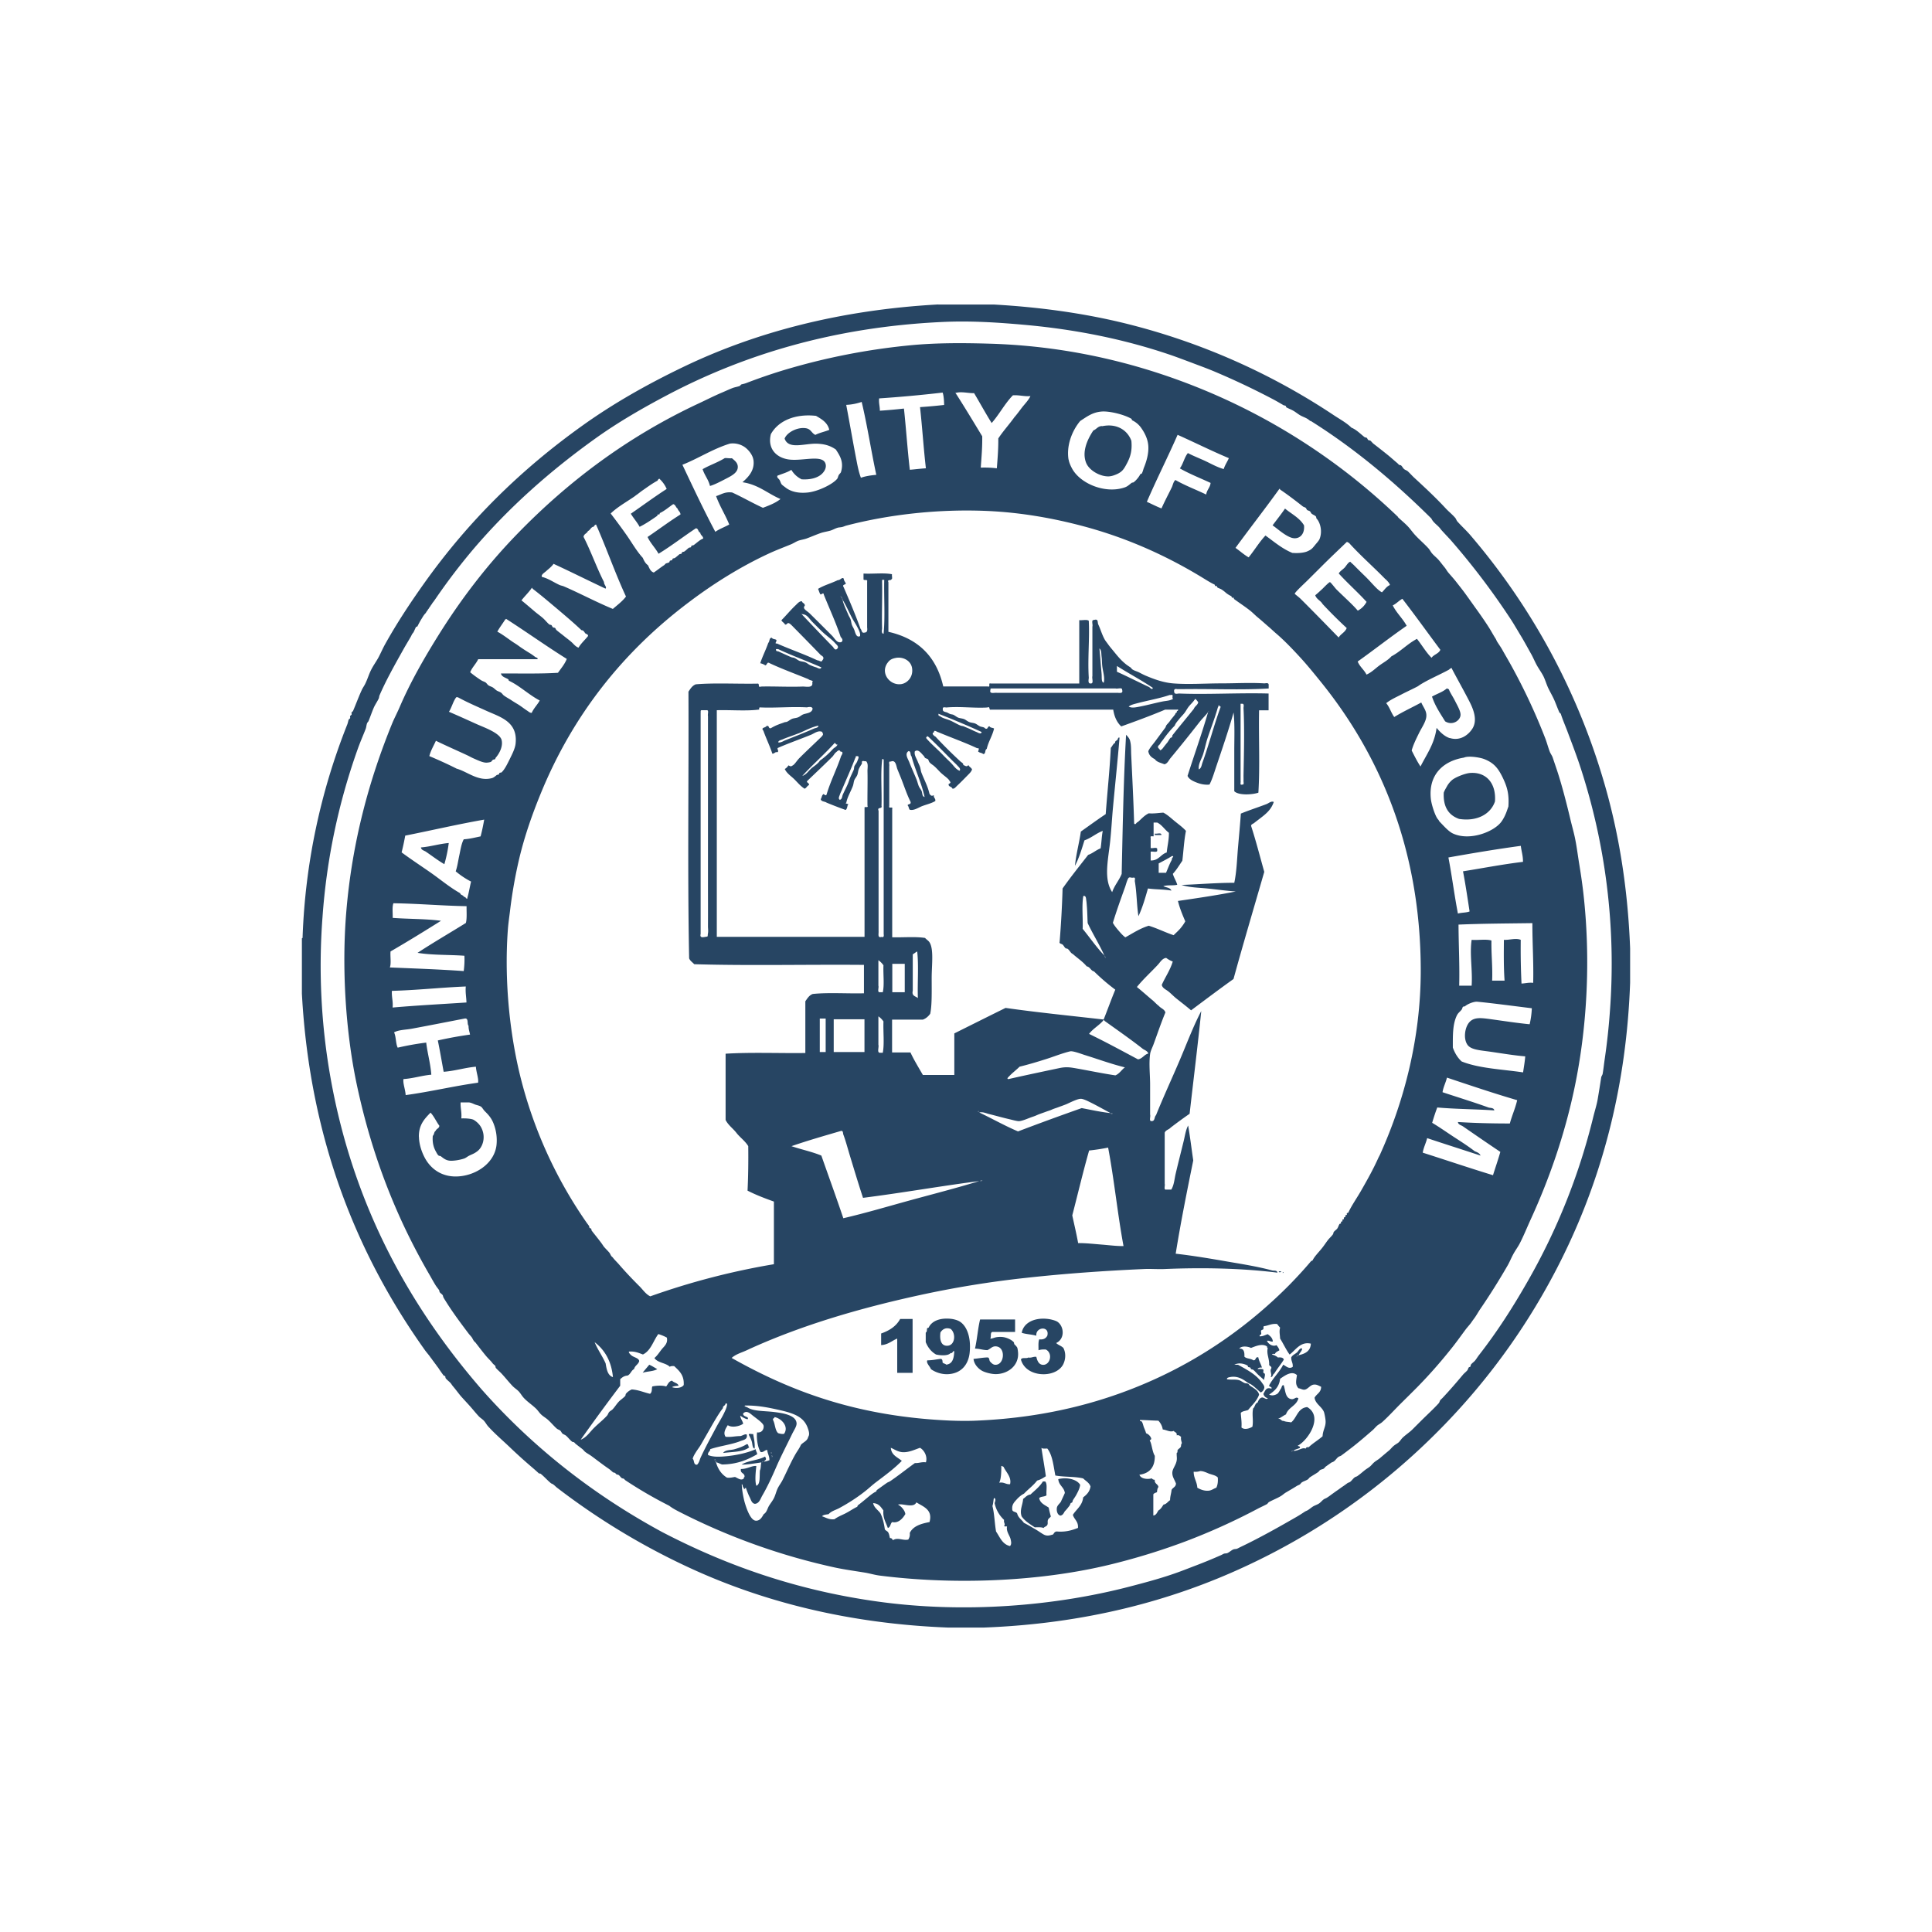 <svg width="128" height="128" fill="none" xmlns="http://www.w3.org/2000/svg"><path fill-rule="evenodd" clip-rule="evenodd" d="M86.83 27.901c-.085-.05-.143-.114-.195-.142-.155-.098-.326-.148-.486-.24-.15-.085-.292-.205-.436-.29-.16-.098-.32-.148-.486-.24-.017-.01-.029-.08-.046-.097-.034-.029-.114-.029-.143-.045-.234-.137-.446-.263-.682-.388a49.901 49.901 0 0 0-3.875-1.836c-.497-.211-1.041-.406-1.5-.582-.549-.204-1.053-.399-1.597-.581-2.856-.959-5.994-1.62-9.452-1.934-1.768-.159-3.61-.285-5.524-.193-7.276.341-13.224 2.224-18.175 4.829-1.689.89-3.304 1.825-4.798 2.896-3.011 2.156-5.702 4.551-8.043 7.288a40.917 40.917 0 0 0-2.473 3.233c-.074.109-.194.286-.24.336-.04.04-.057.103-.098.143-.04.04-.058.102-.097.142-.04.04-.058.103-.097.143-.04.04-.058.102-.098.142-.04.041-.057.103-.097.144-.108.108-.171.222-.24.335-.12.19-.217.372-.293.53-.005.018-.084.03-.097.047-.068.114-.137.325-.194.387-.074.08-.103.166-.143.24-.183.32-.361.604-.533.918-.538.958-1.133 2.018-1.551 2.993-.023.058-.018.12-.047.195-.102.216-.245.41-.337.627-.131.307-.235.62-.338.865-.023.058-.08.098-.097.144-.05.13-.05.267-.097.388-.177.45-.373.894-.533 1.35a41.88 41.88 0 0 0-2.324 11.102 42.485 42.485 0 0 0 .533 10.668c1.528 8.583 5.335 15.248 10.035 20.664 3.343 3.77 7.31 6.912 11.924 9.415 4.093 2.132 8.685 3.809 14.105 4.584 5.91.85 11.978.308 16.867-.963.938-.245 1.843-.485 2.713-.777.59-.193 1.139-.416 1.694-.627a33.73 33.73 0 0 0 1.648-.678c.058-.023.139-.074.195-.097.07-.029.167-.011.241-.045.126-.058.257-.184.389-.24.063-.028.178-.023.24-.045.07-.029.143-.068.195-.097 1.3-.616 2.61-1.357 3.779-2.031.205-.119.394-.245.532-.336.057-.034.143-.063.195-.097.108-.068.223-.166.337-.24.12-.073.264-.113.39-.193.12-.075.216-.21.337-.291.046-.029.144-.063.194-.097.155-.096.23-.16.339-.239.144-.102.228-.165.338-.24.137-.091.234-.17.337-.239.138-.092.24-.166.338-.24.058-.045.137-.05.194-.097.098-.074.19-.216.292-.29.058-.045.139-.052.195-.098.183-.13.32-.256.487-.387.108-.086.229-.148.337-.24.097-.08.19-.21.293-.29.114-.092.223-.15.337-.24.223-.189.43-.365.63-.53.103-.086.183-.2.292-.291.115-.103.246-.16.338-.24.108-.096.183-.238.292-.335.205-.19.43-.332.63-.53l.583-.582c.389-.388.796-.754 1.163-1.158.045-.052.057-.149.097-.194.05-.063.097-.097.142-.143.482-.513.929-1.032 1.358-1.544.086-.103.206-.19.291-.292.052-.069.052-.137.097-.193.018-.023.081-.029.098-.047.035-.04.017-.102.046-.142.086-.114.2-.171.292-.29.08-.103.155-.23.24-.337 1.22-1.568 2.25-3.176 3.247-4.926a41.782 41.782 0 0 0 4.316-10.818c.103-.421.229-.809.292-1.157.086-.501.165-.997.241-1.494.011-.08.079-.153.097-.24.056-.324.09-.666.142-1.014a42.54 42.54 0 0 0 .339-3.136 41.932 41.932 0 0 0-2.038-16.416c-.252-.74-.533-1.47-.779-2.127-.155-.41-.321-.787-.436-1.157-.005-.018-.085-.074-.097-.097-.121-.274-.223-.559-.337-.822-.12-.267-.264-.512-.39-.77-.126-.261-.206-.558-.337-.82-.132-.25-.299-.474-.436-.724s-.246-.525-.389-.77c-.212-.377-.424-.77-.629-1.112-.15-.245-.292-.49-.436-.724-.079-.137-.16-.262-.24-.388a48.136 48.136 0 0 0-4.024-5.308c-.213-.229-.424-.45-.63-.68-.177-.273-.487-.416-.63-.724-2.41-2.393-5.084-4.646-7.998-6.47l-.005.016Zm-24.674-7.726h3.681c3.155.178 6.075.6 8.725 1.254a43.917 43.917 0 0 1 13.814 6.085c.394.262.824.49 1.162.821.326.13.584.404.87.627.04.028.103.017.142.046.041.028.058.113.099.142.045.034.103.018.142.045.063.047.132.143.195.195.304.234.601.467.921.724.236.188.43.37.683.58.034.03.068.076.097.098.034.023.108.018.142.047.076.067.11.164.195.238.063.057.178.086.24.142.15.137.287.297.436.434.675.622 1.426 1.318 2.083 2.03.195.21.43.393.63.627.063.074.08.171.144.24.268.303.565.57.824.867a44.137 44.137 0 0 1 8.776 16.028c1.042 3.433 1.683 7.202 1.843 11.392v2.27c-.241 6.722-1.78 12.43-4.07 17.334a43.778 43.778 0 0 1-8.822 12.55 44.094 44.094 0 0 1-12.6 8.786c-4.906 2.282-10.625 3.803-17.352 4.054h-2.324c-6.663-.256-12.377-1.738-17.255-4.009A46.254 46.254 0 0 1 36.9 98.56c-.103-.08-.166-.165-.292-.24-.028-.016-.068-.027-.097-.045-.24-.193-.44-.433-.682-.627-.04-.035-.108-.011-.142-.046-.103-.097-.276-.25-.436-.387A34.234 34.234 0 0 1 33.7 95.81c-.447-.422-.91-.815-1.356-1.305-.11-.12-.178-.268-.293-.388-.103-.108-.24-.182-.337-.291-.218-.233-.407-.478-.63-.723-.16-.177-.31-.337-.486-.532-.173-.187-.378-.483-.585-.723-.056-.068-.092-.126-.142-.194-.103-.125-.247-.216-.339-.337-.034-.04-.01-.108-.045-.142-.018-.022-.08-.028-.097-.046a8.486 8.486 0 0 1-.338-.484c-.029-.046-.092-.114-.143-.194-.028-.046-.091-.115-.143-.194-.03-.045-.092-.114-.143-.194-.029-.046-.092-.114-.144-.194-.074-.108-.234-.284-.338-.434-4.35-6.112-7.607-13.757-8.14-23.605v-3.666c.04-.012.058-.04.047-.097A42.12 42.12 0 0 1 23 48.018c.046-.108.064-.228.098-.337.005-.017.085-.073.097-.097.016-.04-.012-.102 0-.142.005-.017.085-.074.097-.097.017-.04-.012-.103 0-.143.006-.016.085-.074.097-.097.206-.483.378-.957.584-1.402.068-.148.172-.28.24-.433.149-.308.235-.622.39-.919.149-.29.331-.53.486-.82.15-.285.275-.582.435-.867.79-1.415 1.655-2.72 2.57-4.009 2.944-4.14 6.418-7.55 10.517-10.475 2.043-1.46 4.259-2.714 6.64-3.86 4.781-2.303 10.403-3.79 16.917-4.15l-.012.005Z" fill="#274563"/><path fill-rule="evenodd" clip-rule="evenodd" d="M60.709 99.54c-.19.405-.917.041-1.214.144.108.056.217.148.292.238.08.097.177.234.194.389-.17.29-.464.627-.87.53-.132.097-.103.348-.292.388-.12-.359-.332-.638-.292-1.158-.166-.223-.303-.468-.68-.484.068.319.325.445.486.678.149.302.234.667.291 1.061.063.096.202.119.241.24.05.09.063.227.097.335.121-.005.155.074.195.143.32-.217.68.046 1.019-.046a.611.611 0 0 0 .097-.432c.218-.458.738-.617 1.31-.725.23-.833-.417-1.015-.869-1.306l-.005.005Zm5.043.24c.132.513.143 1.146.24 1.688.257.377.412.844.922.963.12-.119.075-.301.046-.433-.046-.25-.315-.53-.24-.867-.075-.005-.177.018-.195-.045.108-.108-.046-.2 0-.387a2.11 2.11 0 0 1-.63-1.112c.029-.103.12-.314-.045-.337-.042.165-.03.308-.098.53Zm14.397-2.127c-.189-.074-.394-.188-.63-.193-.12.04-.257.063-.435.045 0 .433.218.65.241 1.06.207.12.475.229.772.195.19-.024.344-.154.488-.195.085-.177.119-.393.097-.678-.138-.142-.344-.171-.533-.24v.006Zm-13.956.582c.337-.063.429.12.726.097.115-.468-.274-.804-.434-1.157-.063 0-.069-.063-.144-.052-.005.29.006.827-.142 1.112h-.006Zm-15.657-1.402c-.012-.013-.075.022-.046.045.01.01.074-.023.046-.045Zm-3.15-.143c-.01-.012-.074.022-.045.046.011.01.074-.024.045-.046Zm3.779-.194c.007-.05-.04-.126-.045-.045-.006.05.04.124.045.045Zm-.045-.24c0-.029-.04-.056-.047 0 0 .029.041.058.047 0Zm34.507-.142c-.01-.011-.074.023-.05.052.01.01.073-.023.05-.052Zm-16.332 1.688c-.177.114-.355.228-.583.29-.252.33-.59.57-.871.868-.177.084-.355.24-.486.387-.137.153-.32.325-.292.627-.018.24.302.148.338.337.08.262.297.375.434.581.236.115.488.268.774.434.177.103.405.267.531.335.23.126.396.069.63 0 .069-.09.11-.216.292-.193.572.04.974-.091 1.357-.239.034-.44-.252-.554-.338-.867.235-.377.624-.604.682-1.157.228-.177.435-.371.486-.725-.085-.25-.315-.359-.486-.53-.544-.137-1.271-.086-1.844-.194-.126-.65-.188-1.357-.532-1.785-.137-.005-.315.03-.39-.05.093.632.206 1.242.293 1.881h.005Zm-9.548-1.016c-.516.531-1.14.982-1.695 1.404-.211.159-.407.335-.584.485-.578.478-1.242.906-1.89 1.254-.228.119-.497.182-.68.388-.16.028-.355.034-.436.142.263.079.441.234.825.193.229-.171.493-.267.727-.387.28-.143.544-.33.772-.433.018-.006.035-.086.047-.097.195-.148.32-.251.486-.388.236-.194.486-.422.727-.53.018-.005.03-.086.046-.097.235-.166.487-.353.681-.485.063-.04.137-.058.195-.097.578-.393 1.087-.804 1.649-1.208.275.016.428-.086.727-.047.12-.398-.115-.803-.389-.962-.327.108-.745.319-1.163.29-.31-.023-.538-.195-.772-.29.034.495.447.62.727.865Zm15.897-2.605c.068.096.097.262.144.388.05.125.113.262.142.388a.55.55 0 0 1 .338.337c.017.095-.063.095-.097.142.142.205.155.717.337 1.015.012.764-.35 1.162-1.019 1.254.092.274.522.32.825.24.034.061.102.09.194.096-.034.273.218.268.241.484-.074.074-.08.211-.097.337-.092.04-.195.063-.241.143v1.402c.201-.022.246-.205.338-.336.155-.086.24-.24.338-.387.206-.034.28-.2.434-.292 0-.261.076-.438.098-.678.075-.165.291-.189.291-.434-.119-.296-.25-.45-.24-.723.012-.263.253-.502.292-.822.024-.16-.016-.297 0-.484.058-.006.052-.074.047-.143.045-.148.234-.153.24-.337-.011-.09.057-.108.046-.193-.029-.115-.07-.223-.046-.387-.087-.047-.126-.137-.292-.097.04-.2-.132-.195-.195-.292-.235.102-.475-.067-.727-.096a1.066 1.066 0 0 0-.291-.582c-.447-.011-.888-.045-1.214-.045-.046.09.08.068.097.096l.017.007Zm-24.427-.097c.142.262.126.678.338.867.114.029.223.069.389.045.338-.467-.15-1.014-.63-1.112 0 .097-.131.063-.097.195v.005Zm-3.779 2.8c-.142-.012.046-.2 0 0 .127.45.367.798.728 1.014.217.023.36-.022.532-.045.19.08.406.268.584.097-.006-.057.01-.086.045-.097.029-.285-.303-.21-.24-.53.39.016.762-.24 1.02-.194-.035.37-.109.946 0 1.306.28-.086.205-.61.24-1.015.074-.137.045-.37.097-.531-.395.057-1.002.16-1.312.142.425-.267 1.111-.28 1.552-.53.12.19.063.224-.097.337.15-.01.275-.052.389-.097.007-.28-.126-.422-.143-.678-.189.006-.223.164-.435.142-.2-.291-.292-.93-.24-1.306.343.047.458-.245.434-.433-.021-.194-.543-.53-.772-.724-.144-.114-.367-.32-.583-.097-.035.25.434.182.291.387-.201-.045-.338-.148-.487-.238.023.216.155.33.196.53-.207.164-.75.29-1.02.097-.132.211-.332.512-.143.77.372.034.63-.047.967-.047.155-.022.338-.171.435-.096.069.33-.228.347-.435.433-.55.222-1.39.325-1.986.53-.005.171-.178.177-.144.388.304.131.688.12 1.02.097.784-.058 1.592-.234 2.136-.485.005.137.091.2.097.337-.636.364-1.329.667-2.324.678-.139-.04-.241-.114-.39-.143h-.012Zm2.038-3.667c.425.303 1.123.246 1.844.337.606.074 1.402.217 1.454.723.023.206-.155.445-.292.725-.361.748-.761 1.512-1.065 2.218-.286.662-.59 1.312-.922 1.882-.113.2-.2.519-.486.53-.212-.034-.258-.28-.338-.433-.097-.189-.171-.394-.24-.582-.018-.16-.166.206-.144-.045-.113-.018-.045-.211-.142-.24-.006.314.12.952.194 1.208.143.492.4 1.181.727 1.209.298.024.435-.268.533-.432.195-.115.234-.343.337-.53.103-.178.252-.355.338-.532.098-.193.148-.427.24-.627.097-.205.236-.377.338-.58.292-.583.562-1.215.87-1.74.115-.194.252-.37.338-.582.155-.182.43-.25.486-.53.12-.171.03-.422-.045-.627-.252-.661-.835-.907-1.694-1.112-.831-.194-1.57-.348-2.422-.337-.03 0-.058.006-.046.052.063 0 .069.062.143.045h-.006Zm-1.551-.045c-.03.04-.022.108-.045.143-.047.063-.098.124-.144.193-.337.497-.641 1.061-.922 1.546-.131.227-.257.45-.389.678-.092.154-.2.29-.292.434-.091.148-.2.307-.24.483.125.103.034.416.292.39.137-.132.166-.321.24-.486.32-.69.693-1.362 1.019-1.978.178-.337.378-.639.533-.965.086-.182.183-.376.194-.58-.01-.041-.04-.058-.097-.047-.018.115-.115.155-.142.195l-.007-.006Zm36.885-1.836c-.052.547-.373.821-.728 1.06.211.102.407.028.533-.046.103-.063.206-.295.24-.336.074-.08.052-.267.194-.239.12.348.092.838.488.918.228.05.313-.195.486-.045-.132.495-.67.586-.824 1.06-.19.086-.326.222-.533.29.207-.027.2.16.389.142.126.069.333.058.487.098.384-.308.429-.952 1.064-1.015 1.09.633.058 2.2-.63 2.56.047.051.178.017.144.143-.137.074-.32.096-.435.193.332.029.572-.25.824-.142.013-.085.086-.108.195-.097.28-.267.63-.467.921-.724.018-.434.236-.639.196-1.06a3.477 3.477 0 0 0-.099-.53c-.142-.377-.577-.549-.628-.965.131-.256.434-.335.434-.723-.229-.11-.308-.16-.486-.144-.247.023-.401.326-.63.337-.137.006-.229-.074-.389-.097-.223-.262-.15-.485-.097-.867-.35-.335-.843.063-1.116.24v-.011ZM40.123 90.32c.068.398.131.804.486.918-.103-1.073-.55-1.808-1.213-2.315.205.501.51.912.727 1.402v-.005Zm3.492-1.934c-.338.45-.488 1.096-1.019 1.352-.27-.097-.522-.222-.923-.193-.05.061.115.216.144.238.166.155.498.178.533.389-.058.233-.287.29-.339.53-.194.097-.234.348-.435.433-.195.012-.326.092-.486.24v.434a134.49 134.49 0 0 0-2.616 3.574c.378-.143.601-.501.87-.77.28-.28.606-.53.87-.82.064-.069.086-.171.143-.24.063-.074.178-.12.241-.194.142-.154.245-.33.389-.485.131-.142.31-.245.435-.388.028-.034.022-.113.046-.142.097-.126.246-.229.389-.29.47.034.802.198 1.213.29.161-.137.092-.337.144-.485.223-.063.704-.085.921 0 .115-.142.172-.348.39-.387.114.142.372.142.435.337-.166.016-.332.022-.436.095.286.098.641.052.774-.142.04-.667-.31-.946-.63-1.254-.12-.006-.235-.006-.292.046-.264-.268-.808-.257-1.02-.582.201-.166.328-.382.488-.582.148-.188.423-.377.337-.77a2.94 2.94 0 0 0-.584-.24l.018.006Zm42.408 1.404c-.057-.007-.086.01-.097.05-.069.03.005.058 0 0 .057.006.086-.01.097-.05.436-.097.801-.263.824-.77-.687-.16-1.013.433-1.407.723-.236-.324-.413-.717-.63-1.06-.013-.302-.069-.45 0-.724-.069-.08-.139-.153-.195-.24-.385-.04-.572.109-.87.143-.07.028-.012.131-.046.194-.023.045-.126.056-.144.097-.029.069.023.172 0 .24-.01.033-.137.05-.097.143.229.005.362-.092.533-.143.154.12.315.233.338.483-.178.035-.207-.079-.39-.045.08.206.378.411.63.29.08.098.16.2.194.338-.103.074-.246.108-.292.24-.074.005-.183-.024-.194.044.155.04.286.103.389.195.194-.018.355 0 .389.142-.195.32-.434.593-.629.918-.115.046-.08.24-.24.24.114-.194-.087-.404.044-.583.03-.17-.17-.119-.142-.29-.011-.422-.184-.672-.097-1.06-.047 0-.04-.057-.047-.097-.313-.229-.789-.005-1.064.097-.2-.108-.64-.155-.772.045.308-.016.349.23.337.53.126.148.435.115.584.24.211.034.114-.245.337-.193.047.261.173.438.241.678-.137-.011-.246.01-.291.097.136.005.315-.029.388.045.017.058-.023.137 0 .195.017.05.087.034.098.096.023.126-.058.279-.046.388-.12-.091-.251-.217-.39-.336-.108-.103-.218-.245-.337-.337-.04-.03-.104-.017-.143-.046-.024-.017-.024-.079-.046-.097-.034-.029-.104-.016-.143-.045-.017-.01-.035-.086-.046-.097-.264-.137-.595-.2-.87-.05h.24c.59.33 1.22.648 1.597 1.207.058.086.166.194.144.337-.041.137-.11.245-.241.29-.171-.142-.378-.359-.63-.53-.063-.04-.12-.05-.194-.097-.24-.153-.63-.507-1.214-.388-.052.013-.212.03-.194.143.257.046.538-.006.772.052.132.029.258.137.39.193.085.04.172.012.24.052.063.034.086.108.144.142.234.154.526.303.583.583-.155.427-.47.688-.727 1.014-.16.063-.383.069-.486.193.016.32.074.599.045.965.2.182.55.063.727-.053.074-.443-.04-.78.045-1.207.126-.098.121-.332.294-.388.063-.142.119-.297.291-.337.137-.018.297.182.39.045a.37.37 0 0 1-.293-.29c.127-.216.184-.467.533-.337.05-.182-.183-.074-.144-.24.263-.49.665-.849.922-1.35.173.069.367.32.63.143.029-.269-.108-.372-.097-.628.08-.16.263-.223.389-.337.091-.091.207-.336.338-.24-.04.19-.178.275-.241.435h-.011Zm-20.94-11.587c-.058.006-.139-.005-.144.045.057-.005.137.007.144-.045Zm8.334-2.172a13.53 13.53 0 0 1-1.26.193c-.4 1.404-.743 2.862-1.116 4.3.132.61.275 1.208.389 1.835.516-.005 1.042.058 1.552.097.51.04 1.019.109 1.454.098-.394-2.116-.618-4.402-1.019-6.518v-.005Zm-20.987-.097c.648.222 1.374.37 1.987.627.486 1.386.985 2.754 1.455 4.15 1.521-.353 3.004-.798 4.504-1.208 1.5-.41 3.024-.799 4.505-1.255-2.604.337-5.1.782-7.704 1.112-.304-.923-.607-1.932-.871-2.799-.143-.474-.286-1.015-.434-1.397-.03-.086 0-.25-.144-.24-1.11.325-2.227.644-3.298 1.015v-.005Zm12.406-2.316c-.012-.01-.075.023-.046.047.012.01.075-.024.046-.047Zm-37.08 1.689c.006.587.258 1.236.533 1.642.51.74 1.323 1.112 2.324.964 1.1-.16 2.142-.925 2.28-2.031a3.03 3.03 0 0 0-.195-1.448c-.15-.382-.355-.593-.585-.821-.09-.09-.166-.24-.24-.29-.103-.07-.257-.098-.389-.143-.144-.058-.275-.132-.435-.143h-.533c-.016.388.086.656.047 1.06.315-.01.686.018.824.098.216.131.423.33.532.582.27.593.062 1.225-.292 1.494-.2.153-.281.17-.533.29-.131.063-.223.153-.337.193-.361.12-.785.166-.968.144-.274-.029-.429-.178-.583-.292-.047-.034-.11-.016-.144-.045-.085-.069-.137-.188-.195-.29-.16-.297-.228-.606-.194-1.017.097-.079.08-.279.194-.335.047-.148.236-.155.241-.337-.207-.274-.349-.622-.584-.867-.424.434-.778.822-.773 1.592h.006Zm45.85-1.545c.011.142.2-.047 0 0-.367-.195-.968-.537-1.454-.771-.171-.085-.4-.188-.533-.193-.216-.006-.67.222-.922.337-.131.061-.434.164-.628.238-.126.047-.252.08-.39.144-.092.045-.235.085-.39.142-.194.074-.406.137-.63.238-.097.047-.234.087-.388.144-.155.056-.573.239-.773.239-.138 0-.475-.096-.682-.143-.44-.103-.806-.21-1.31-.335-.184-.047-.39-.15-.63-.098.864.411 1.677.873 2.57 1.255 1.392-.53 2.8-1.044 4.22-1.545.635.12 1.258.262 1.94.335v.013Zm21.954-1.404c.997.332 2.113.674 3.051 1.015.11.041.367.007.39.194-1.236-.084-2.56-.084-3.778-.194-.126.331-.236.668-.338 1.016.48.285.938.61 1.408.918.48.313.962.616 1.409.964.16.068.326.124.389.29-1.174-.388-2.365-.764-3.539-1.157-.08.342-.234.604-.292.963 1.557.497 3.086 1.014 4.655 1.494.16-.52.337-1.015.486-1.545-.819-.548-1.712-1.164-2.473-1.689-.12-.085-.32-.108-.337-.29 1.116.069 2.261.097 3.44.097.143-.537.36-.993.486-1.544-1.585-.463-3.114-.982-4.653-1.495-.08.341-.236.604-.292.963h-.012Zm-23.7-2.462c-.28-.092-.796-.286-.967-.24-.545.13-1.094.359-1.649.53-.556.177-1.117.343-1.695.485-.177.182-.51.438-.68.627-.03.034-.224.193-.047.193 1.094-.25 2.273-.496 3.344-.723.526-.115.812-.04 1.31.045.848.154 1.597.309 2.422.433.275-.114.407-.37.63-.53-.922-.227-1.82-.559-2.668-.82Zm3.876-.39c-.83-.654-1.707-1.259-2.57-1.88 0-.028-.006-.057-.046-.046-.28.348-.699.559-.968.918 1.11.537 2.176 1.119 3.245 1.688.304-.052.396-.313.682-.387-.052-.16-.206-.211-.338-.292h-.005Zm-20.5.195h2.038V67.53h-2.038v2.172Zm-.923 0h.39v-2.218h-.39v2.218Zm-23.505-2.224c-1.185.23-2.427.474-3.538.68-.412.074-.853.068-1.162.24.138.284.104.735.24 1.014a18.435 18.435 0 0 1 1.89-.337c.086.736.28 1.363.338 2.127-.652.058-1.174.245-1.844.29-.052.269.126.703.144 1.062 1.648-.224 3.154-.593 4.797-.822.051-.267-.126-.701-.143-1.06-.756.068-1.369.28-2.136.337-.13-.69-.246-1.398-.388-2.076a26.53 26.53 0 0 1 2.135-.388c-.035-.194-.103-.348-.098-.582-.11-.113.006-.456-.194-.485h-.047.006Zm27.388 1.74c.05.16-.11.524.097.53h.194c.115-.593.017-1.397.045-2.075a1.357 1.357 0 0 0-.336-.337v1.882Zm39.648-2.852H97.8c-.275.024-.607.184-.727.292-.034.034-.11.016-.144.045-.05.046-.04.126-.097.195-.143.176-.24.21-.337.433-.259.587-.241 1.294-.241 2.076.131.364.32.678.583.917 1.14.462 2.68.52 4.072.725.05-.354.113-.69.142-1.062-.807-.063-1.751-.233-2.518-.335-.573-.076-1.1-.126-1.312-.434-.25-.365-.183-.958 0-1.306.304-.57.853-.479 1.551-.387.866.12 1.827.267 2.571.335a5.52 5.52 0 0 0 .144-1.06c-1.048-.126-2.589-.336-3.636-.434h-.006Zm-71.879-.723c-.028.415.087.69.046 1.11 1.598-.141 3.258-.226 4.894-.335-.01-.36-.08-.661-.045-1.06-1.66.068-3.212.244-4.895.29v-.005Zm33.152.096h.825v-1.882h-.825v1.882Zm-.921-.433c.045.132-.098.451.097.433h.194c.115-.501.017-1.208.045-1.784a1.357 1.357 0 0 0-.336-.337v1.688Zm2.57-2.269c-.104.056-.189.13-.293.193v2.413c-.085.36.196.354.338.484-.034-1.015.063-2.154-.045-3.09Zm35.865-1.785c.005 1.363.08 2.658.045 4.054h.824c.069-1.049-.142-2.076 0-3.038.418.034.969-.063 1.312.045-.017.917.085 1.716.046 2.656h.824c-.063-.854-.052-1.784-.045-2.701.371.021.783-.137 1.116 0-.012.991.005 1.96.051 2.896.264-.012.469-.08.773-.047.035-1.368-.057-2.617-.052-3.956-1.643.023-3.297.029-4.894.097v-.007Zm-70.568-1.403c-.092.245-.035.645-.046.964 1.047.08 2.204.058 3.2.193-1.099.69-2.21 1.375-3.343 2.031-.03.343.057.799-.046 1.06 1.643.069 3.297.126 4.895.24.04-.314.063-.644.045-1.015-1.024-.074-2.164-.034-3.103-.194 1.042-.684 2.136-1.316 3.2-1.978.081-.303.04-.737.047-1.112-1.654-.029-3.19-.171-4.85-.194v.005Zm47.113 3.479c-.005.057.012.086.047.097.028.068.057-.006 0 0 .005-.058-.011-.086-.047-.097-.337-.76-.767-1.426-1.116-2.172-.016-.303-.022-.685-.045-1.015-.013-.144-.023-.348-.047-.485-.016-.097-.005-.342-.194-.292-.114.628-.017 1.466-.045 2.174.486.593.921 1.236 1.454 1.784l-.007.006Zm3.59-6.13v.627h.487c.126-.29.234-.598.389-.867-.045-.119.218-.25 0-.24-.275.177-.578.326-.87.485l-.007-.005Zm19.195-.388c.234 1.215.395 2.504.63 3.718.234-.074.56-.052.773-.142-.138-.896-.269-1.791-.436-2.658 1.323-.211 2.605-.462 3.973-.627.007-.404-.103-.701-.143-1.06-1.637.222-3.223.49-4.797.77ZM76.43 55.408c-.087.01-.242-.052-.195.097v.678c.132.045.452-.097.434.097v.098c-.05.108-.302.016-.434.05v.582c.544.011.657-.41 1.064-.531.04-.438.15-.82.144-1.305-.28-.206-.453-.52-.774-.678h-.24v.917-.005Zm-49.582-.047c-.07.383-.149.754-.24 1.112.635.469 1.288.896 1.94 1.352.635.445 1.247.964 1.94 1.352.024.137.207.113.241.24.087 0 .126.04.143.097.063.01.097.074.097-.047.097-.335.155-.718.241-1.06a5.454 5.454 0 0 1-1.019-.68c.115-.324.16-.695.24-1.06.08-.365.133-.763.293-1.06.412-.028.749-.12 1.116-.194.097-.353.171-.73.24-1.111-1.786.313-3.48.712-5.232 1.06Zm31.554-1.977c.075.25-.31.045-.194.335v7.967c.017.176-.087.473.194.387.16.052.16-.068.144-.194v-11.54c-.013-.04-.041-.057-.097-.046-.115.935-.018 2.075-.047 3.09Zm36.398-.434c.046.382.298 1.164.487 1.351.04.04.056.103.097.143.245.25.573.633.87.775 1.134.531 2.788-.13 3.246-.82.08-.12.126-.2.194-.337.115-.24.144-.359.241-.627.058-.833-.092-1.306-.338-1.837-.32-.678-.595-1.043-1.259-1.305-.275-.108-1.037-.24-1.357-.097-1.374.223-2.365 1.146-2.181 2.754ZM56.7 50.099a.231.231 0 0 1-.046.142c-.252.668-.607 1.443-.87 2.076-.046.108-.11.229-.143.337-.035.103-.126.262 0 .335.154-.034.149-.227.194-.335.115-.263.252-.514.338-.724.058-.132.092-.263.144-.388.08-.189.19-.416.24-.53.034-.075.023-.178.046-.24.04-.097.154-.223.195-.337.045-.131.166-.342 0-.336h-.097Zm3.538.387c.16.406.338.793.486 1.159.057.148.092.301.144.432.045.114.15.23.194.337.058.137.018.348.195.388-.218-.975-.618-1.768-.87-2.703-.097-.08-.018-.336-.194-.336-.276.177-.035.52.045.723Zm-4.947-1.254c-.68.753-1.447 1.42-2.135 2.173.258-.08.402-.319.584-.485.201-.176.44-.297.584-.53.326-.223.607-.49.87-.776.097-.096.247-.143.292-.29-.132.034-.097-.098-.195-.098v.006Zm8.142 1.494c-.097-.108-.195-.193-.293-.29-.481-.48-.996-1.02-1.453-1.45-.07-.061-.287-.324-.293-.142-.056.007-.035.058 0 .097.298.348.71.69 1.065 1.062.171.182.35.348.533.53.189.187.331.438.583.53.103-.132-.074-.256-.142-.337Zm-10.568-2.127c-.355.143-.727.258-1.02.388-.09.04-.262.063-.29.194.176.045.36-.097.485-.142.652-.256 1.323-.52 1.889-.77.097-.045.286-.04.293-.194-.482.097-.922.36-1.357.53v-.006Zm9.405-1.157c.19.155.436.188.68.29.225.097.454.245.683.337.068.029.142.029.194.045.126.052.241.103.338.143.195.08.344.17.532.24.063.023.31.194.338 0a52.045 52.045 0 0 0-2.862-1.209c.005.074-.006.165.097.143v.01Zm-15.851-.24V61.88c-.074.274.17.212.291.194.241-.04.15 0 .195-.24.029-.17 0-.284 0-.484.005-.952 0-2.059 0-2.754V47.442c-.04-.12.092-.416-.097-.388h-.337c-.058.006-.052.074-.047.143l-.005.005Zm7.076-.335c-1.053-.063-2.159.05-3.149 0-.057.005-.052.074-.046.142-.841.114-1.889.017-2.81.045v15.014h9.788V53.52c-.017-.126.269.045.195-.144-.011-.735.018-1.579 0-2.27-.006-.232.074-.518-.097-.677-.063.029-.184-.034-.241 0-.063.034-.006.132-.046.193-.074.103-.16.252-.194.337-.047.12-.052.268-.097.387-.052.127-.15.224-.195.337-.046.114-.052.269-.097.388-.133.359-.378.759-.435 1.112-.178.045.273.097.097.142-.04.126-.047.274-.144.337a28.477 28.477 0 0 1-1.258-.484c-.121-.092-.367-.058-.39-.24.069-.074.062-.229.143-.29.04-.121.171.135.241 0 .268-.908.675-1.678.967-2.561.057-.092.189-.296-.045-.29-.076-.2-.236.005-.293.044-.092.069-.182.235-.24.29-.538.538-1.15 1.113-1.649 1.592-.131.132.126.12.097.29-.126.052-.165.195-.291.24-.27-.166-.46-.41-.682-.627-.211-.211-.498-.382-.63-.678a.642.642 0 0 0 .24-.24c.19.085.15.08.292 0 .139-.08.27-.319.436-.484.48-.48 1.019-.98 1.454-1.403.126-.149.148-.155.045-.337-.257-.108-.509.103-.727.195-.738.301-1.481.559-2.18.865-.126.041.09.213-.047.292-.176-.034-.183.103-.336.097-.167-.508-.425-1.038-.585-1.494-.023-.068-.114-.12-.045-.194.074-.056.2-.063.24-.143.212-.068.103.188.291.143.173-.103.35-.188.488-.24.17-.068.273-.096.389-.142.063-.03.114-.017.194-.045.115-.053.223-.148.338-.195.114-.045.263-.045.39-.096.12-.046.228-.15.337-.194.206-.085.595-.08.63-.388-.057-.155-.23-.092-.338-.097l-.005.018Zm27.192 0c-.19.678-.452 1.345-.682 2.03-.114.352-.183.711-.292 1.06-.103.33-.337.66-.292 1.014.171-.062.19-.29.241-.433.441-1.22.778-2.532 1.214-3.718-.069-.01-.081-.08-.144-.097 0 .068-.022.11-.045.144Zm1.505 4.874c.023.091-.069.291.097.24.16.028.092-.172.097-.24.007-.096 0-.257 0-.336.029-1.465.07-3.102 0-4.488-.005-.063.07-.313-.097-.29h-.097v5.114Zm-3.102-5.308c-.104.136-.236.256-.338.387-.109.142-.184.297-.292.434-.103.13-.236.256-.338.388-.109.137-.235.268-.292.432a7.45 7.45 0 0 0-.727.867c-.08.12-.19.23-.24.337-.029.063-.144.125-.144.193-.005.115.081.103.144.24.137-.05.206-.188.292-.29.068-.087.154-.19.194-.24.074-.108.12-.2.195-.29.016-.023.08-.023.097-.047.034-.04.018-.108.045-.142.47-.593.945-1.157 1.41-1.74.062-.176.246-.24.291-.432-.058-.092-.126-.166-.195-.24-.01.069-.08.08-.097.143h-.005ZM30.235 50.92c.728.193 1.455.89 2.376.627.103-.028.258-.165.292-.194.041-.027.11-.022.144-.045.023-.017.023-.08.045-.097.047-.035.11-.011.144-.046.205-.194.372-.542.533-.867.17-.347.349-.695.389-1.014.165-1.46-.99-1.768-1.89-2.172-.744-.337-1.271-.559-1.94-.92h-.098c-.211.275-.297.668-.486.965.612.262 1.15.507 1.843.82.452.206 1.54.577 1.649 1.062.108.49-.236.986-.39 1.157-.022.029-.022.074-.046.097-.04.034-.097.017-.142.045-.052.035-.092.12-.144.143a1.002 1.002 0 0 1-.292.046c-.234.006-.595-.17-.87-.291-.132-.057-.251-.13-.39-.194-.698-.325-1.505-.679-2.082-.964-.15.337-.339.633-.436 1.015.612.258 1.213.53 1.791.822v.005Zm47.258-4.875c-.647.222-1.403.353-2.083.53-.236.063-.51.12-.63.24.212.113.486.045.727 0 .51-.098.995-.234 1.5-.337.246-.05.538-.05.727-.193-.137.005.057-.314-.144-.24h-.097Zm-11.827-.433c-.04.011-.057.04-.047.096-.09.303.26.166.436.195h7.9c.178-.018.475.091.39-.195.017-.193-.303-.05-.436-.096h-8.243Zm30.387 3.284c.72.222 1.258-.24 1.5-.627.354-.571.057-1.289-.195-1.784-.333-.656-.934-1.729-1.163-2.174 0-.029-.005-.056-.045-.045a.317.317 0 0 0-.144.097c-.635.348-1.391.662-1.94 1.015-.045.029-.103.074-.143.097-.343.182-.716.348-1.065.53-.338.177-.715.337-1.019.582.223.256.326.638.533.918.567-.354 1.195-.638 1.791-.964.138.326.344.537.338.867 0 .37-.291.764-.486 1.157-.201.41-.39.793-.487 1.158.183.365.367.73.584 1.06.4-.803.928-1.494 1.065-2.56.24.291.532.57.87.679l.006-.006ZM74 44.506c.67.295 1.5.724 2.136 1.014.022.011.216.24.24.051-.762-.512-1.597-.952-2.376-1.447v.387-.005Zm-15.17-.627c-.55.69.114 1.55.87 1.447.383-.05.819-.45.727-1.06-.074-.496-.59-.764-1.066-.68-.273.053-.405.127-.531.293Zm-7.27-.725c.273.12.64.297.87.388.075.028.12.017.194.045.131.057.223.144.338.194.126.051.263.046.389.098.126.05.223.147.338.193.12.052.263.108.389.142.086.029.286.171.338 0-.94-.415-1.94-.775-2.862-1.208h-.144c-.01.103.04.154.144.143l.006.005Zm21.42 1.449c.03.256-.034.586.144.627.092-.326-.052-.713-.097-1.112-.023-.2-.018-.422-.046-.627-.022-.177 0-.422-.143-.531.058.526.092 1.13.143 1.643Zm-39.453-3.576c-.011-.005-.035.006-.046 0-.172.28-.372.53-.532.822.412.216.819.559 1.161.77.201.124.32.227.488.335.2.137.365.234.53.337.156.097.23.16.34.24.046.034.188.045.143.142h-3.928c-.149.314-.401.536-.532.867.24.2.514.393.727.53.097.063.2.085.291.142.069.046.12.143.195.195.092.062.207.085.293.142.085.056.16.137.24.193.086.058.206.087.291.143.076.052.126.144.195.194.196.143.367.222.532.337.139.09.281.177.39.24.23.142.44.313.63.433.097.063.166.142.292.142.137-.314.372-.53.532-.822-.699-.358-1.356-.997-2.038-1.305-.016-.005-.029-.085-.045-.097-.184-.12-.441-.159-.488-.388 1.271-.005 2.583.03 3.779-.045.206-.297.44-.558.584-.919-1.368-.854-2.656-1.779-4.024-2.656v.028Zm19.584-.337c.692.73 1.38 1.46 2.083 2.174.075.13.173.245.292.096.104-.136-.074-.257-.143-.336-.24-.28-.624-.524-.921-.822l-.584-.58c-.252-.252-.356-.532-.727-.532-.029-.068-.057.006 0 0Zm39.792-1.014c-.23.126-.39.319-.63.434.253.507.658.86.922 1.35-1.105.764-2.153 1.591-3.245 2.367.137.347.423.542.583.866.315-.131.567-.387.824-.58.281-.213.596-.366.825-.627.623-.332 1.07-.833 1.694-1.16.333.412.596.886.968 1.255.148-.222.475-.267.583-.53-.84-1.123-1.66-2.274-2.518-3.38l-.005.005Zm-37.176-.143c-.006.058.01.087.045.097-.005.058.012.085.047.098.068.324.246.672.389 1.014.04.098.11.194.143.29.046.115.046.257.098.388.04.103.108.2.142.292.068.153.126.57.389.433.041-.206-.103-.45-.195-.627-.102-.2-.234-.383-.336-.582-.213-.399-.396-.839-.63-1.208.005-.058-.011-.087-.047-.098.007-.057-.01-.086-.045-.097-.029-.068-.058.006 0 0Zm-21.182.24c.31.25.613.513.922.775.16.131.326.25.486.388.155.131.286.308.436.434.034.028.11.022.143.045.04.034.057.114.098.142.04.035.097.018.142.047.04.027.058.114.097.142.16.137.328.256.488.388.16.13.326.25.486.387.155.132.28.32.486.388.173-.297.425-.508.63-.77.006-.137-.137-.12-.194-.194-.063-.085-.103-.188-.241-.193-.51-.485-1.059-.947-1.597-1.404-.544-.456-1.082-.917-1.649-1.35 0-.029-.005-.058-.045-.047-.201.297-.464.537-.682.822h-.006Zm23.895-1.21c.023.97-.028 2.133 0 3.04.007.091-.08.36.098.388.114-1.095.017-2.4.045-3.575h-.143v.148Zm33.346-.192c-.812-.833-1.665-1.574-2.421-2.413-.063 0-.069-.062-.143-.046-.584.565-1.054.999-1.792 1.74l-.825.821c-.189.188-.83.775-.824.867 0 .017.275.222.39.336.899.895 1.723 1.744 2.519 2.56.142-.245.428-.342.532-.627a30.132 30.132 0 0 1-1.598-1.591c-.126-.229-.4-.308-.486-.582.16-.125.292-.256.486-.433.07-.068.425-.44.488-.434.05 0 .331.382.434.485.482.48 1.082 1.01 1.41 1.404.251-.132.446-.326.583-.582-.59-.65-1.254-1.231-1.844-1.882.086-.155.229-.229.39-.388.09-.091.257-.394.39-.387-.042 0 .17.164.239.24.28.284.561.558.78.77.428.426.743.848 1.063 1.014.173-.166.292-.382.533-.485-.052-.155-.183-.274-.292-.387h-.012Zm-52.3-3.621a.235.235 0 0 0-.143.142c-.206.023-.224.227-.39.29-.062.166-.27.183-.291.388.492.959.864 2.036 1.356 2.994-.017.165.212.337.097.434-1.156-.542-2.277-1.107-3.44-1.642-.12.17-.28.301-.436.432-.113.127-.417.269-.336.433.428.103.772.355 1.16.532.093.045.184.05.294.096 1.093.473 2.14 1.038 3.246 1.494.302-.262.63-.502.87-.82-.716-1.54-1.295-3.218-1.987-4.779v.006Zm40.57 12.407c-.005-.057.07-.029 0 0-.142.2-.4.445-.583.678a98.097 98.097 0 0 1-1.94 2.413c-.11.137-.19.348-.39.387-.23-.097-.505-.142-.63-.337-.211-.108-.395-.25-.435-.53.103-.234.287-.427.436-.627.228-.308.44-.598.68-.917.046-.058.046-.132.098-.195.068-.086.149-.153.24-.29.086-.126.235-.28.338-.434 0-.097.131-.063.097-.193.075 0 .16-.132 0-.097h-.773c-.944.398-1.924.758-2.908 1.112-.287-.263-.458-.64-.532-1.112h-8.094c-.178.045-.024-.235-.242-.143-.84.056-1.809-.08-2.712 0-.063.006-.27-.068-.241.097-.04.199.194.194.291.239.07.034.133.075.195.097.046.018.126.023.196.045.113.047.216.144.336.195.115.045.276.052.39.097.114.045.217.148.338.193.126.052.275.052.389.097.126.052.217.142.338.195.115.045.263.034.338.142.211.069.126-.166.292-.142.04.102.212.079.291.142-.115.501-.372.85-.486 1.352-.143.045-.04.347-.24.335-.064-.08-.219-.074-.292-.142-.115.029.136-.29-.098-.24-.824-.387-1.717-.701-2.57-1.06-.08-.005-.304-.205-.292 0-.207.063 0 .245.097.29.52.56 1.065 1.102 1.65 1.642.073.069.205.116.194.24.16.052.212.148.338 0 .05.126.194.166.24.292-.046.148-.166.261-.292.387-.207.211-.436.45-.682.678-.09.08-.211.258-.337.195-.034-.143-.263-.092-.241-.292.201-.108.11-.125.047-.238-.081-.144-.373-.326-.585-.532-.143-.142-.263-.285-.434-.432-.092-.08-.184-.12-.293-.24-.04-.045-.069-.166-.098-.194-.045-.046-.154-.062-.194-.096-.04-.041-.058-.103-.097-.143-.172-.171-.36-.468-.584-.291-.057.24.108.456.195.679.04.108.102.222.142.335.047.115.052.269.097.388.178.468.43.913.533 1.404.081.108.126.182.292.095-.027.195.126.195.097.39-.257.153-.566.221-.87.335-.262.103-.543.313-.824.24-.068-.075-.063-.228-.142-.29.034-.114.252-.035.194-.24-.207-.406-.39-.941-.585-1.45-.084-.221-.2-.49-.291-.722-.074-.195-.098-.635-.436-.485-.176-.047-.068.187-.097.29v2.657c-.074.205.27-.011.196.194v8.496c.715.022 1.539-.057 2.18.046.075.097.212.165.292.29.293.456.143 1.506.143 2.366 0 .92.024 1.803-.097 2.367-.12.165-.27.308-.486.387h-2.04v2.174h1.216c.245.524.543 1.002.824 1.494h2.083v-2.754c1.134-.566 2.261-1.13 3.395-1.689 2.118.303 4.327.52 6.498.77.263-.656.503-1.334.772-1.979a13.48 13.48 0 0 1-1.407-1.208c-.224-.052-.252-.297-.488-.337-.263-.319-.618-.547-.922-.821-.148-.057-.2-.239-.337-.336-.046-.034-.104-.012-.143-.047-.074-.061-.12-.176-.195-.238-.068-.063-.246-.052-.194-.194.091-1.152.16-2.322.194-3.524.538-.764 1.122-1.489 1.694-2.224.31-.108.522-.319.825-.433.063-.376.068-.798.143-1.158-.446.166-.755.468-1.213.627-.183.588-.361 1.186-.63 1.689.08-.804.28-1.494.39-2.27.548-.387 1.086-.782 1.648-1.157.108-1.466.263-2.89.338-4.392.103-.108.148-.267.292-.335-.034-.114.103-.143.142-.195.041-.045.041-.187.144-.142-.12 1.483-.286 3.022-.435 4.636-.069.742-.109 1.539-.195 2.315-.137 1.22-.423 2.417.142 3.284.155-.456.454-.77.63-1.209.069-3.102.121-6.22.292-9.22.076.086.139.149.196.24.063.109.069.154.097.29.045.223.034.525.045.77.069 1.471.155 3.126.195 4.585.115.114.131-.075.24-.097.235-.2.43-.44.728-.582.366.029.646-.029.967-.045.292.148.527.382.774.58.245.2.515.395.725.628-.126.616-.16 1.323-.24 1.979-.206.297-.388.61-.63.867.075.263.219.461.293.724-.269.069-.675 0-.922.097.183.09.464.085.533.29-.476-.091-1.066-.068-1.552-.142-.183.638-.366 1.278-.63 1.837-.114-.696-.108-1.552-.24-2.316-.012-.074.074-.269-.097-.24-.154.029-.201-.045-.293 0-.085.04-.194.44-.24.582-.27.753-.566 1.568-.824 2.412.103.194.252.37.389.53.132.154.27.313.436.434.498-.274.96-.588 1.551-.77.578.177 1.082.438 1.649.627.142-.142.303-.284.434-.434.126-.148.247-.313.338-.484-.183-.428-.367-.86-.486-1.35 1.293-.19 2.592-.377 3.83-.628-.602-.041-1.232-.131-1.844-.194-.612-.063-1.219-.063-1.746-.24 1.173-.04 2.279-.142 3.492-.142.155-.72.178-1.5.241-2.27.068-.78.142-1.551.194-2.314.526-.218 1.111-.405 1.694-.627.155-.058.315-.224.488-.144-.167.497-.493.771-.871 1.061-.137.108-.28.211-.436.337-.063.05-.2.08-.194.193.32.986.585 2.024.871 3.04-.682 2.366-1.38 4.703-2.038 7.098-.95.68-1.879 1.38-2.811 2.076-.332-.286-.675-.542-1.02-.821-.165-.137-.32-.303-.485-.433-.155-.126-.39-.205-.436-.434.234-.525.55-.963.727-1.545a1.685 1.685 0 0 1-.435-.24c-.252.024-.389.274-.533.433-.44.48-.972.953-1.408 1.494.332.269.647.548.967.822.178.132.31.303.488.433.131.16.372.21.434.434-.258.61-.51 1.352-.773 2.075-.086.24-.212.463-.24.679-.09.649 0 1.345 0 2.03v1.978c.046.132-.096.456.098.433.24.012.166-.285.292-.388.47-1.168 1-2.314 1.5-3.478.498-1.152.927-2.332 1.499-3.426-.234 2.292-.515 4.543-.772 6.807-.43.297-.848.605-1.26.92-.109.13-.326.153-.39.335v3.38c.04.121-.091.417.098.39h.338c.19-.314.206-.703.292-1.062.16-.684.35-1.42.533-2.171.084-.348.131-.708.291-1.015.132.752.224 1.545.339 2.314-.413 2.037-.825 4.072-1.163 6.18 1.168.132 2.342.332 3.492.532.927.159 1.97.324 2.907.58.104.03.315-.034.339.143-2.359-.296-4.992-.347-7.51-.238-.454.016-.917-.024-1.358 0-2.673.119-5.256.306-7.756.58a66.766 66.766 0 0 0-7.128 1.159c-3.99.872-7.688 1.972-11.049 3.477-.182.08-.35.166-.531.24-.247.102-.602.223-.825.434 4.036 2.274 8.421 3.888 14.494 4.15.578.022 1.203.03 1.792 0 4.683-.205 8.61-1.283 11.97-2.845 3.303-1.534 6.189-3.621 8.68-6.13.497-.507.978-1.026 1.453-1.59.012-.012.092-.034.097-.046.12-.262.42-.554.63-.82.138-.172.252-.354.39-.532.09-.12.24-.245.337-.388.023-.034.018-.102.047-.142.063-.09.176-.148.24-.24.057-.085.086-.205.143-.29.011-.016.092-.034.097-.045.011-.024-.017-.074 0-.097.011-.018.092-.035.098-.046.01-.023-.018-.075 0-.097.01-.018.091-.034.097-.045.01-.023-.018-.075 0-.097.01-.018.092-.035.097-.047.011-.022-.018-.074 0-.096.011-.018.092-.034.097-.046.011-.022-.017-.074 0-.096.011-.018.092-.034.098-.047.212-.467.59-.997.87-1.494.39-.683.773-1.362 1.117-2.127.045-.096.102-.187.142-.29 1.54-3.42 2.668-7.6 2.668-12.117 0-8.267-2.868-14.523-6.686-19.215-.412-.508-.808-.998-1.26-1.494-.486-.53-1.065-1.146-1.649-1.642-.154-.131-.304-.28-.486-.434-.212-.182-.47-.416-.727-.627-.166-.137-.32-.301-.486-.433-.344-.274-.71-.508-1.066-.77-.017-.012-.034-.091-.045-.097-.023-.01-.075.017-.098 0-.017-.01-.035-.091-.046-.097a1.672 1.672 0 0 1-.435-.29 2.159 2.159 0 0 0-.194-.143c-.092-.063-.2-.086-.292-.142-.018-.013-.034-.092-.045-.097-.024-.013-.076.016-.098 0-.017-.013-.035-.092-.046-.098-.269-.119-.618-.347-.922-.53-2.255-1.362-4.831-2.548-7.756-3.33-1.964-.525-4.1-.912-6.35-1.015-3.337-.148-6.611.25-9.354.964-.097.022-.177.069-.292.097-.08.022-.205.022-.291.046-.172.05-.32.142-.486.193-.195.057-.396.086-.585.142-.315.103-.658.258-1.02.39-.165.055-.372.084-.532.142-.16.063-.326.176-.486.24-.48.198-1.001.392-1.5.626-1.86.866-3.641 1.985-5.232 3.187-4.351 3.268-7.694 7.447-9.841 12.7-.538 1.315-1.048 2.746-1.408 4.246-.27 1.14-.486 2.339-.63 3.575-.052.417-.114.838-.142 1.255-.241 3.386.136 7.1.966 10.183a29.323 29.323 0 0 0 4.265 9.175c.052.074.097.125.144.194.029.034.016.102.045.142.018.023.08.029.097.047.034.045.018.102.047.142.131.171.365.456.532.678.085.108.16.21.24.337.08.113.27.29.389.432.063.075.08.16.144.24.034.04.063.052.097.097.08.114.263.29.389.433.418.485.876.97 1.357 1.449.229.222.418.53.727.68a48.2 48.2 0 0 1 8.192-2.129v-4.15c-.606-.217-1.202-.444-1.746-.724.046-.953.058-1.939.046-2.948-.206-.343-.533-.564-.773-.867-.229-.303-.549-.514-.727-.867v-4.39c1.672-.103 3.532-.024 5.283-.046v-3.427c.133-.188.247-.393.488-.484 1.035-.11 2.277-.018 3.395-.046v-1.882c-3.733-.034-7.591.063-11.244-.045-.115-.126-.27-.217-.338-.388-.115-5.793-.018-11.798-.045-17.67.132-.189.245-.394.486-.485 1.277-.108 2.76-.017 4.122-.046.108.018-.023.286.195.194.795-.023 1.849.035 2.765 0 .223-.005.727.126.63-.29.153-.11-.202-.12-.241-.194-.86-.354-1.746-.673-2.57-1.06-.195-.121-.15.09-.293.142a.888.888 0 0 0-.338-.143c.155-.473.373-.884.533-1.351.108-.086.04-.348.24-.337.04.103.212.08.293.142.05.126-.166.251.045.24.876.388 1.809.707 2.668 1.112.16.011.275.16.338 0 .131-.148.063-.256-.097-.337a219.049 219.049 0 0 0-1.793-1.835c-.148-.15-.292-.314-.389-.292-.069.018-.069.103-.194.098-.052-.125-.195-.166-.241-.29.327-.327.613-.685.968-1.016.102-.097.223-.251.389-.24.028.132.2.12.194.291-.189.206.138.332.338.53.447.44.98.975 1.455 1.45.189.187.337.53.63.432.131-.103.056-.233-.047-.336-.326-.98-.743-1.865-1.116-2.8-.023-.222-.207.074-.241-.05-.063-.098-.09-.23-.142-.338.389-.24.887-.37 1.31-.58.155.022.286-.23.389-.098.012.148.104.217.144.336-.103.092-.252.057-.144.24.39.9.774 1.807 1.117 2.754.098.08.04.313.292.24.155-.012.166-.16.143-.336v-3.04c.046-.177-.211-.051-.24-.143v-.388c.612.035 1.356-.063 1.889.046-.03.102.057.32-.046.337-.018.108-.286-.024-.194.194v3.284c1.98.445 3.188 1.653 3.634 3.62h2.954c.207.075-.01-.268.195-.194h5.862v-4.201c.195.027.515-.063.63.045.063 1.157-.08 2.525 0 3.763.006.085-.097.422.143.388.2.005.052-.337.097-.485v-3.284c.046-.131-.097-.45.097-.434.32-.108.229.16.292.292.167.358.24.667.435 1.014.058.098.15.206.241.337.098.137.252.314.39.484.223.274.435.531.727.77.108.091.183.138.336.239.047.034.092.115.144.144.132.085.292.119.436.193.142.074.252.131.389.194.543.233 1.179.473 1.843.53 1.013.085 2.153 0 3.246 0 .939 0 1.837-.057 2.811 0 .069.006.292-.074.292.098v.24c-1.793.113-3.796.016-5.674.044h-.389c-.166-.04-.229.03-.194.194.016.178.246.091.338.097 1.854.074 3.995-.056 5.913 0v1.112h-.63c-.034 1.802.063 3.734-.046 5.457-.412.142-1.322.188-1.597-.097v-2.657c0-.872.04-1.74-.045-2.56-.35 1.232-.75 2.394-1.163 3.62-.131.393-.246.793-.435 1.157-.35.035-.641-.05-.87-.142-.241-.097-.48-.206-.583-.433.446-1.402.938-2.766 1.355-4.203l.024-.045Zm5.577-10.526c.405.035.778-.017.967-.097.292-.126.344-.2.533-.433.102-.126.252-.286.291-.389.2-.495.052-1.088-.194-1.35-.034-.034-.018-.103-.047-.142-.068-.081-.194-.11-.291-.195-.04-.034-.058-.108-.098-.142-.063-.058-.131-.045-.194-.097-.04-.035-.058-.114-.097-.143-.052-.04-.15-.057-.195-.097-.48-.382-1.116-.86-1.5-1.112 0-.027-.005-.056-.046-.045-.95 1.323-1.946 2.593-2.907 3.91.297.206.554.446.87.628.383-.467.703-1.01 1.115-1.447.573.41 1.095.872 1.793 1.157v-.006Zm-41.929-4.927a.24.24 0 0 0-.142.142c-.344.179-.693.44-.967.628-.15.102-.264.2-.39.291-.085.056-.143.109-.195.143-.52.359-1.093.672-1.551 1.112.361.472.721.957 1.065 1.447.355.508.652 1.044 1.064 1.494.081.195.178.372.339.485.097.19.16.416.388.485.224-.148.499-.371.682-.485.046-.029.057-.068.098-.097.068-.05.165-.045.24-.096.023-.012.028-.08.046-.097.04-.034.097-.018.142-.045.024-.018.024-.081.047-.098.04-.028.108-.023.142-.046.115-.08.224-.182.292-.238.041-.035.097-.018.144-.047.023-.016.023-.08.045-.097.041-.028.11-.022.144-.045.12-.08.218-.188.291-.24.04-.034.098-.017.144-.045.022-.018.022-.08.045-.098.04-.028.109-.021.144-.045.223-.16.395-.342.629-.434-.011-.182-.182-.204-.195-.387-.154-.04-.108-.28-.291-.29-.836.553-1.615 1.162-2.474 1.687-.217-.394-.532-.69-.727-1.111.733-.497 1.431-1.022 2.182-1.494-.011-.184-.155-.234-.195-.39-.12-.073-.126-.26-.291-.29-.293.2-.59.457-.871.583-.017.005-.03.085-.045.097-.024.016-.076-.012-.098 0-.018.005-.029.085-.046.096-.371.257-.75.519-1.162.724-.172-.313-.4-.564-.584-.867.79-.546 1.562-1.117 2.376-1.642a1.966 1.966 0 0 0-.486-.678l.021-.012Zm6.207-1.254c-.058-.36-.39-.723-.63-.867a1.394 1.394 0 0 0-.922-.193c-1.156.358-2.06.97-3.148 1.402.71 1.5 1.413 3 2.181 4.442.274-.194.618-.313.922-.484-.264-.656-.63-1.21-.871-1.882.338-.097.567-.303 1.065-.24.699.32 1.34.696 2.038 1.015.423-.16.841-.319 1.162-.582-.847-.359-1.459-.957-2.519-1.112.412-.359.83-.804.727-1.493l-.005-.006Zm26.076 2.8c.326.143.63.308.966.433.207-.473.483-.986.682-1.397.074-.153.098-.371.24-.485.635.366 1.363.638 2.04.964.039-.313.257-.45.29-.77-.681-.318-1.401-.598-2.037-.963.223-.296.297-.73.532-1.015.378.2.784.353 1.162.53.401.189.772.405 1.213.53.081-.273.236-.478.339-.723-1.157-.485-2.256-1.038-3.395-1.546-.659 1.5-1.386 2.93-2.038 4.442h.006Zm-21.909-5.697c-1.386-.159-2.513.32-3.006 1.21-.25.998.412 1.602 1.26 1.687.934.097 2.256-.376 2.376.337.045.279-.15.535-.338.679-.32.238-.767.319-1.259.29a1.598 1.598 0 0 1-.682-.627c-.268.171-.606.261-.922.387-.057.132.087.188.144.29.051.087.08.219.143.292.057.062.16.13.24.194.338.268.836.41 1.5.336.665-.074 1.644-.542 1.94-.917.035-.047.053-.16.098-.24.047-.08.126-.131.144-.194.21-.685-.092-1.112-.338-1.494-.339-.24-.727-.377-1.31-.388-.802-.01-1.833.4-2.085-.337.154-.416.882-.797 1.454-.678.303.069.338.325.584.433.275-.148.63-.21.921-.335-.113-.48-.491-.702-.87-.92l.006-.005Zm16.723 2.897c.021.16.119.389.194.531.52 1.054 2.238 1.767 3.537 1.305.19-.068.304-.193.436-.29.04-.034.108-.018.142-.047.173-.13.367-.375.436-.53.005-.016.086-.029.097-.045.068-.108.097-.268.144-.388.176-.428.326-.953.291-1.448-.034-.502-.286-.929-.487-1.21a1.53 1.53 0 0 0-.584-.483c-.016-.007-.028-.086-.045-.097-.47-.28-1.425-.514-1.94-.485-.63.04-.992.33-1.455.627-.561.672-.921 1.648-.773 2.56h.007Zm-14.736-3.621c.229 1.193.457 2.532.68 3.667.075.399.155.792.292 1.157.299-.108.648-.16 1.02-.194-.343-1.59-.595-3.266-.968-4.829-.304.097-.63.177-1.018.193l-.006.006Zm7.316-.678c.572.896 1.134 1.83 1.694 2.754.012.735-.05 1.397-.097 2.076.383-.012.739.005 1.065.045.05-.645.103-1.283.097-1.979.326-.495.722-.923 1.064-1.402.19-.216.356-.45.533-.68.183-.227.401-.45.533-.722-.436.034-.728-.081-1.163-.052-.538.547-.898 1.26-1.408 1.836-.401-.645-.772-1.323-1.162-1.979-.4.011-.893-.137-1.259 0 .058.006.068.058.097.097l.006.006Zm-5.136.24c-.034.324.052.53.047.82a33.892 33.892 0 0 0 1.597-.143c.143 1.336.234 2.727.389 4.055.361-.028.698-.074 1.065-.097-.155-1.328-.241-2.72-.389-4.053a34.19 34.19 0 0 0 1.597-.144c-.006-.296-.023-.586-.097-.82a86.73 86.73 0 0 1-4.22.387l.011-.006Zm34.366 7.868c.206.194.43.377.63.581.194.195.343.429.532.627.275.297.584.554.87.867.091.103.149.234.24.337.127.148.293.269.436.433.12.137.245.313.39.485.09.108.148.228.239.337.167.2.349.392.532.627.213.274.425.535.63.821l.242.336c.079.114.147.205.24.337.08.113.148.21.24.335.247.343.573.811.825 1.21.147.234.273.473.434.724.034.05.057.131.097.194.092.148.218.32.338.53.2.36.412.712.63 1.112a39.44 39.44 0 0 1 2.227 4.779c.108.284.183.582.292.866.046.125.154.267.194.388l.293.867c.314.952.618 2.132.87 3.187.108.468.252.946.338 1.402.097.491.16.993.24 1.494.109.656.212 1.34.291 2.03.51 4.487.23 9.015-.583 12.893-.659 3.152-1.689 6.083-2.909 8.741-.245.536-.463 1.083-.726 1.59-.132.25-.304.474-.435.725-.137.25-.241.524-.389.77a44.25 44.25 0 0 1-1.793 2.85c-.113.166-.205.337-.336.53-.07.103-.15.2-.241.337-.087.132-.27.325-.39.485-.338.456-.664.918-1.018 1.35A32.718 32.718 0 0 1 93.9 91.9c-.383.387-.767.764-1.163 1.157-.388.39-.749.788-1.16 1.159-.11.096-.23.148-.34.238-.096.086-.188.2-.29.292-.402.348-.82.712-1.26 1.06-.27.21-.544.421-.825.627-.056.04-.137.052-.195.097-.102.074-.189.216-.291.29-.063.047-.132.052-.195.098-.102.074-.194.137-.338.24-.05.034-.092.108-.142.142-.069.045-.184.052-.241.097-.074.057-.074.097-.143.142-.167.114-.338.206-.533.337-.052.034-.08.103-.143.143-.114.074-.269.113-.39.193-.051.034-.097.115-.142.142-.057.034-.143.063-.196.097-.223.143-.457.274-.725.434-.126.075-.218.172-.339.24-.246.148-.527.25-.772.388-.047.022-.097.119-.144.142-.166.09-.372.182-.583.29a41.87 41.87 0 0 1-4.797 2.172 43.522 43.522 0 0 1-4.46 1.404c-.613.159-1.26.308-1.89.433-4.14.827-9.17 1.032-13.91.434-.328-.041-.636-.137-.968-.194-.658-.109-1.34-.2-1.986-.337a42.538 42.538 0 0 1-10.276-3.666c-.258-.132-.51-.262-.728-.433a28.586 28.586 0 0 1-2.907-1.689c-.029-.022-.069-.08-.097-.097-.035-.022-.104-.016-.144-.05-.074-.051-.12-.143-.194-.195-.046-.034-.103-.022-.143-.045-.036-.023-.07-.074-.099-.097-.034-.022-.108-.017-.142-.046-.058-.045-.184-.17-.292-.24-.343-.234-.75-.547-1.116-.82-.138-.102-.298-.183-.435-.291-.069-.056-.115-.132-.195-.193-.143-.109-.275-.211-.435-.337-.034-.029-.063-.074-.097-.097-.035-.03-.109-.017-.143-.051-.144-.115-.252-.269-.39-.388-.069-.063-.171-.086-.24-.142-.057-.052-.086-.144-.144-.195-.074-.063-.16-.074-.24-.142-.177-.155-.372-.393-.584-.582-.137-.125-.303-.211-.434-.336-.126-.115-.218-.268-.338-.388-.263-.257-.584-.462-.825-.724-.131-.142-.212-.302-.338-.434-.108-.113-.269-.216-.389-.335-.252-.263-.475-.548-.727-.822-.12-.131-.263-.245-.39-.387-.033-.035-.022-.109-.046-.143-.045-.063-.124-.097-.194-.194-.092-.132-.303-.32-.434-.485-.218-.262-.447-.564-.682-.867-.029-.034-.074-.062-.098-.096-.05-.063-.086-.15-.142-.24-.046-.068-.167-.189-.24-.291-.482-.638-1.049-1.397-1.5-2.127-.047-.074-.092-.142-.144-.24-.022-.04-.022-.101-.046-.142-.046-.074-.149-.125-.194-.193-.034-.045-.023-.103-.047-.143-.05-.08-.17-.217-.24-.336-.109-.177-.222-.377-.337-.583a42.843 42.843 0 0 1-1.889-3.62c-1.283-2.794-2.296-5.793-3.006-9.174-.727-3.484-.979-7.653-.68-11.296.389-4.761 1.568-8.923 3.05-12.55.127-.307.327-.69.487-1.06.693-1.62 1.602-3.21 2.518-4.681 1.563-2.515 3.327-4.802 5.33-6.855 3.406-3.5 7.334-6.425 11.97-8.592.505-.234.985-.484 1.552-.724.177-.074.436-.195.68-.292.156-.061.328-.08.488-.142.022-.011.08-.09.098-.097.113-.033.21-.046.337-.096a36.696 36.696 0 0 1 2.376-.822 43.623 43.623 0 0 1 8.58-1.687c1.662-.155 3.395-.15 5.188-.097 5.656.17 10.58 1.523 14.683 3.284a41.444 41.444 0 0 1 12.36 8.205h-.023Z" fill="#274563"/><path fill-rule="evenodd" clip-rule="evenodd" d="M73.016 28.238c.991-.21 1.69.28 1.94.964.063.644-.063 1.065-.291 1.493-.195.37-.303.558-.681.724-.12.052-.326.137-.533.143-.554.017-1.3-.388-1.5-.918-.262-.69.046-1.465.487-2.127.212-.074.292-.29.585-.29l-.007.011ZM47.037 32.194c-.102-.432-.36-.7-.486-1.11.464-.269.956-.424 1.454-.725.058-.034.32.022.487 0 .2.166.389.308.389.58 0 .361-.372.567-.773.772-.383.199-.79.41-1.064.483h-.007ZM85.135 33.694c.436.36.967.616 1.26 1.112.063.656-.377.964-.824.822-.464-.148-.98-.639-1.26-.822.275-.37.562-.723.824-1.112ZM55.717 39.533c-.058.006-.029-.068 0 0ZM55.717 39.533c.04.011.056.04.045.097-.04-.01-.057-.04-.045-.097ZM55.762 39.63c.04.011.058.04.047.098-.041-.013-.058-.04-.047-.098ZM53.094 40.69c-.057.006-.028-.068 0 0ZM94.88 46.148c.32-.182.698-.297.966-.53.08-.013.086.045.144.045.068.21.268.485.434.822.144.285.372.672.338.917-.045.359-.549.685-1.019.388-.32-.52-.664-1.015-.87-1.642h.006ZM80.047 47.163c-.006-.058.068-.03 0 0ZM99.046 53.098c-.291.856-1.207 1.34-2.376 1.158-.68-.24-1.064-.776-1.018-1.739.04-.12.11-.24.194-.387a1.51 1.51 0 0 1 .338-.434c.195-.183.859-.457 1.214-.485 1.053-.08 1.735.667 1.648 1.881v.006ZM76.508 55.224c.131.047.453-.095.435.098h-.435v-.098ZM29.731 55.852a9.05 9.05 0 0 1-.291 1.403c-.413-.24-.807-.542-1.214-.821-.12-.085-.315-.108-.338-.29.659-.053 1.186-.235 1.843-.292ZM73.165 63.333c.04.012.058.04.047.097-.041-.01-.058-.04-.047-.097ZM73.212 63.43c.027.069.056-.005 0 0ZM64.779 73.666c-.024-.024.034-.063.045-.047.023.023-.034.063-.045.047ZM73.6 73.763c.012.142.2-.047 0 0ZM64.921 78.25c.007-.057.086-.04.144-.046-.006.058-.087.04-.144.045ZM84.89 84.236c-.31-.056-.11.148 0 0ZM84.986 84.334c-.022-.024.035-.063.047-.046.022.022-.034.062-.047.046ZM60.462 87.378v3.576h-1.019v-2.27c-.355.143-.596.404-1.065.433v-.77c.55-.192 1.002-.484 1.26-.962h.824v-.007ZM62.305 88.291c-.074.604.12.9.486.866.488-.04.556-.81.196-1.11-.322-.127-.561.027-.682.238v.007Zm-.87 1.835c.327 0 .584-.063.87-.097.137-.005.137.12.144.24.056.074.182.074.24.142.424-.045.51-.421.532-.865-.063-.137-.102.153-.24.096-.166.2-.681.165-.967.097-.315-.182-.539-.462-.682-.82v-.627c.115-.081.057-.206.098-.292.011-.022.09-.029.097-.045.19-.411.704-.656 1.453-.582.178.017.378.068.533.142.544.274.842 1.106.727 2.127-.091.787-.578 1.386-1.5 1.403a1.86 1.86 0 0 1-1.065-.337c-.063-.187-.326-.398-.24-.582ZM69.965 88.97c.131.142.354.194.487.336.171.33.154.73 0 1.06-.178.382-.647.662-1.26.68-.738.016-1.373-.332-1.551-.965.034-.176.367-.052.486-.142.23.04.315-.074.533-.045.068.313.194.517.435.53.486.022.68-.765.195-1.015-.19-.012-.355 0-.487.05.006-.25-.028-.547.051-.724.293.034.441-.074.533-.24.172-.677-.79-.586-.727 0-.298-.09-.676-.095-.967-.193.108-.656.835-1.032 1.746-.917.21.027.51.108.63.193.44.314.491 1.135-.099 1.402l-.005-.01ZM67.252 87.425v.82h-1.5c-.167.029-.063.326-.144.434.103.034.252-.074.487-.097.104-.011.246-.011.338 0 .252.029.567.166.727.337.034.04.018.102.045.142.023.027.167.153.196.24.027.085.045.256.05.335.047.85-.674 1.386-1.454 1.403-.315.006-.778-.12-.966-.239-.213-.131-.494-.4-.533-.77.31-.028.596-.086.921-.097.16 0 .098.222.195.29.092.109.194.183.292.195.63.062.745-1.1.143-1.209-.304-.058-.4.148-.63.24-.302 0-.52-.098-.824-.098.144-.616.189-1.323.338-1.932h2.324l-.005.006ZM85.908 89.836c.012-.04.041-.057.097-.052-.01.041-.04.058-.097.052ZM85.908 89.836c-.069.029.005.058 0 0ZM43.014 90.418c.194.08.354.193.531.29-.25.154-.663.143-.967.24.137-.182.292-.353.436-.53ZM49.608 95.054c.007-.108.207-.023.293-.047.045.308.124.582.097.964-.16-.01-.138-.319-.196-.484-.056-.172-.131-.309-.194-.433ZM49.654 95.874c-.378.332-1.116.308-1.746.388.143-.211.48-.177.727-.24.309-.085.618-.199.825-.336.166-.034.08.177.194.194v-.006ZM85.571 96.159c-.023-.022.034-.062.05-.05.024.023-.034.062-.05.05ZM51.062 96.256c.011-.056.052-.028.047 0-.013.058-.052.029-.047 0ZM51.109 96.45c.01-.073.056 0 .045.046-.011.074-.058 0-.045-.045ZM47.33 96.741c-.023-.023.035-.063.046-.045.023.022-.035.063-.046.045ZM47.428 96.883c-.144-.01.045-.2 0 0ZM50.479 96.883c-.024-.021.034-.063.045-.045.023.024-.034.063-.045.045ZM71.563 98.383c-.029.223-.144.445-.241.627-.074.143-.155.245-.241.388-.022.04-.017.103-.05.142-.013.018-.093.034-.098.052-.029.069-.034.114-.097.195-.081.101-.144.187-.241.29l-.046.045c-.063.092-.11.258-.293.292-.21-.052-.257-.314-.24-.485.017-.223.247-.337.292-.485.081-.183.166-.353.241-.531-.052-.398-.406-.496-.435-.918.567-.142 1.248.011 1.454.388h-.005ZM69.237 98.143c.179.16.064.611.098.92-.114.113-.384.068-.486.192.068.348.383.456.63.627.04.2.086.395.142.583-.04.084-.153.119-.194.239-.04.119.017.234-.046.337-.074.114-.17.09-.24.193-.143-.063-.372-.05-.584-.045-.32-.211-.653-.411-.87-.724-.149-.422.074-.76.097-1.158.154-.102.258-.263.487-.291.291-.273.612-.518.824-.866h.142v-.007Z" fill="#274563"/></svg>